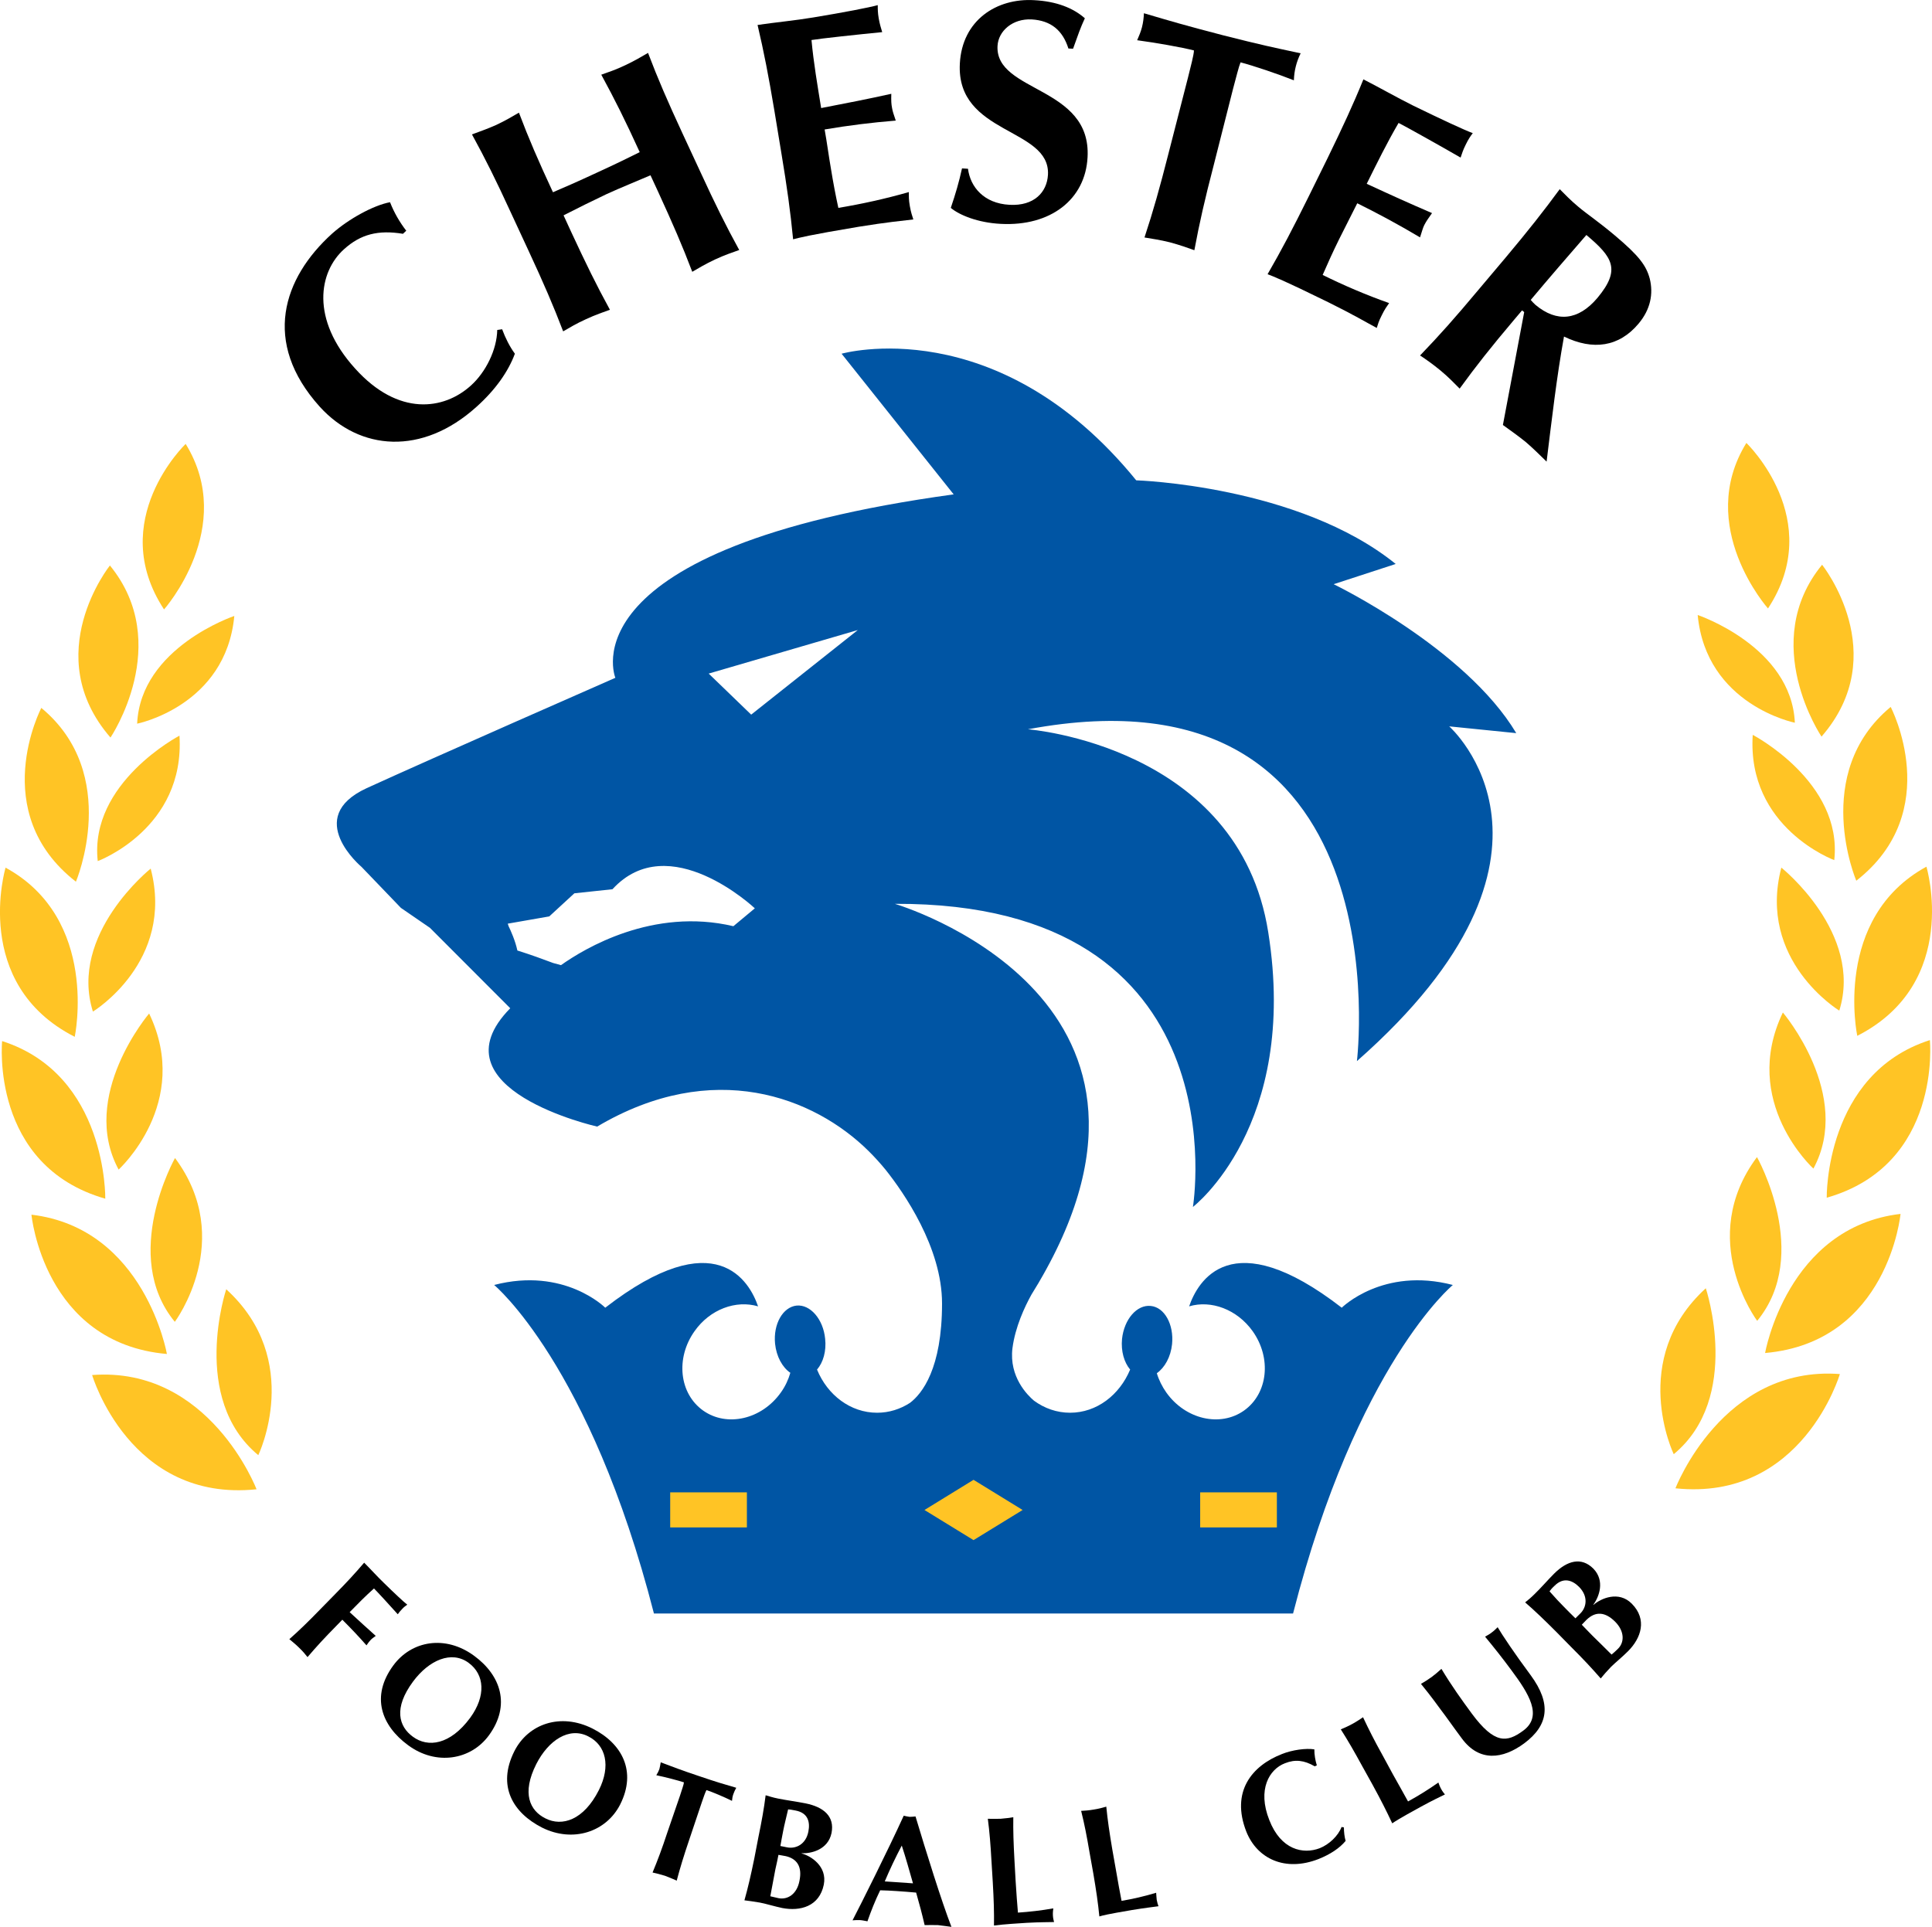 <?xml version="1.0" encoding="UTF-8"?>
<svg id="Layer_2" data-name="Layer 2" xmlns="http://www.w3.org/2000/svg" viewBox="0 0 571.82 570.41">
  <defs>
    <style>
      .cls-1, .cls-2, .cls-3 {
        stroke-width: 0px;
      }

      .cls-2 {
        fill: #ffc425;
      }

      .cls-3 {
        fill: #0055a4;
      }
    </style>
  </defs>
  <g id="Layer_1-2" data-name="Layer 1">
    <g>
      <path class="cls-1" d="m148.62,97.47c.97,2.62,2.23,5.13,3.77,7.24-1.94,5.25-5.72,10.67-11.38,15.74-16.07,14.49-34.54,13-46.38-.06-17.21-19.11-10.86-38.1,3.66-51.23,4.86-4.33,12.24-8.39,17.15-9.3,1.2,3.08,2.86,5.93,4.8,8.44l-.97.91c-7.32-1.2-12.52.11-17.44,4.56-7.44,6.67-10.01,20.65,3.26,35.31,12.81,14.26,26.3,12.27,34.25,5.08,4.46-3.99,7.72-10.67,7.83-16.48"/>
      <path class="cls-1" d="m192.53,51.89c-4.35,1.88-8.69,3.6-13.04,5.59-4.23,2-8.47,4.11-12.69,6.27l2.23,4.85c4.4,9.47,7.55,15.91,11.49,23.1-1.89.68-4.29,1.49-7.09,2.79-2.8,1.26-4.97,2.57-6.75,3.6-2.92-7.64-5.78-14.26-10.18-23.73l-5.32-11.47c-4.34-9.47-7.55-15.91-11.49-23.1,1.94-.74,4.35-1.54,7.15-2.79,2.8-1.31,4.97-2.62,6.75-3.65,2.86,7.59,5.72,14.2,10.07,23.56,2.92-1.25,7.03-3.02,13.04-5.82,6.01-2.74,9.49-4.51,12.64-6.05-4.29-9.41-7.49-15.8-11.38-22.93,1.94-.69,4.35-1.48,7.09-2.8,2.8-1.31,4.97-2.62,6.75-3.65,2.92,7.7,5.77,14.26,10.18,23.79l5.32,11.46c4.35,9.47,7.55,15.92,11.49,23.1-1.94.69-4.35,1.49-7.15,2.8-2.8,1.31-4.98,2.62-6.75,3.65-2.92-7.7-5.78-14.26-10.12-23.73"/>
      <path class="cls-1" d="m229.19,32.72c-1.72-10.27-3.09-17.34-4.97-25.33,5.43-.8,11.03-1.31,16.47-2.22,8.98-1.48,16.7-2.97,19.1-3.65,0,1.14,0,2.28.29,3.94.34,1.88.63,2.68,1.03,4.05-7.04.69-18.18,1.88-20.93,2.34.63,6.79,1.77,13.41,2.86,20.14,7.95-1.54,13.84-2.68,20.76-4.22-.06,2.17,0,3.03.23,4.22.17,1.03.46,1.82,1.09,3.71-7.09.57-14.01,1.43-21.05,2.63.69,3.82,1.2,7.81,1.89,11.75.63,3.88,1.37,7.81,2.17,11.46,6.86-1.14,13.9-2.68,20.87-4.68,0,1.31-.05,2.22.29,4.16.34,1.94.69,2.85,1.03,3.94-3.32.4-7.72.8-16.19,2.17-14.98,2.51-17.38,3.2-19.39,3.71-.8-8.21-1.77-15.29-3.49-25.61"/>
      <path class="cls-1" d="m316.22,14.36c-1.71-5.42-5.2-8.27-10.86-8.61-5.67-.29-9.89,3.42-10.12,7.87-.69,13.81,27.79,11.81,26.65,32.91-.63,12.49-10.93,20.54-25.73,19.74-6.69-.34-12.18-2.57-14.75-4.73,1.43-4.22,2.4-7.53,3.32-11.69l1.77.11c.69,5.42,4.74,10.27,12.29,10.67,7.26.4,11.09-3.71,11.38-8.9.74-14.03-27.22-11.75-26.08-32.92.68-12.83,10.86-19.39,21.96-18.76,6.69.34,11.61,2.34,15.04,5.36-1.31,2.8-2.06,5.02-3.49,9.01"/>
      <path class="cls-1" d="m351.61,22.97c.86-3.48,1.72-6.67,1.77-8.04-3.54-.91-11.26-2.28-16.81-3.02.57-1.31,1.08-2.51,1.43-3.88.34-1.37.51-2.68.57-4.11,8.12,2.4,12.18,3.6,23.33,6.5,11.21,2.85,15.33,3.71,23.05,5.36-.63,1.31-1.09,2.51-1.43,3.88-.35,1.37-.51,2.68-.57,4.11-4.74-1.88-12.18-4.39-15.78-5.31-.51,1.2-1.31,4.45-2.23,7.87l-5.72,22.59c-2.63,10.1-4.23,17.11-5.72,25.15-1.89-.68-4.29-1.54-7.26-2.34-2.98-.74-5.49-1.08-7.5-1.43,2.58-7.81,4.52-14.72,7.09-24.81"/>
      <path class="cls-1" d="m392.84,46.99c4.58-9.41,7.61-15.92,10.69-23.5,4.92,2.51,9.78,5.31,14.7,7.76,8.18,3.99,15.27,7.3,17.67,8.16-.69.91-1.32,1.83-2.06,3.36-.86,1.71-1.09,2.57-1.54,3.88-6.12-3.53-15.9-9.01-18.36-10.26-3.43,5.87-6.4,11.92-9.43,18.02,7.38,3.42,12.81,5.87,19.33,8.67-1.26,1.77-1.72,2.45-2.29,3.54-.46.91-.63,1.77-1.26,3.65-6.11-3.65-12.24-6.96-18.58-10.1-1.72,3.48-3.6,7.07-5.38,10.67-1.72,3.48-3.38,7.13-4.86,10.55,6.23,3.08,12.87,5.93,19.67,8.33-.74,1.08-1.31,1.82-2.17,3.59-.91,1.77-1.14,2.68-1.49,3.77-2.91-1.54-6.69-3.82-14.41-7.64-13.61-6.68-16.01-7.53-17.9-8.27,4.12-7.13,7.44-13.46,12.07-22.82"/>
      <path class="cls-1" d="m451.12,92.39l-.63-.51-2.46,2.91c-6.75,7.99-11.21,13.63-16.01,20.25-1.49-1.48-3.2-3.31-5.54-5.25-2.4-2-4.46-3.42-6.18-4.56,5.72-5.93,10.47-11.29,17.15-19.28l8.18-9.7c6.69-7.98,11.15-13.63,16.01-20.25,1.43,1.43,3.2,3.31,5.55,5.25,2.57,2.17,5.95,4.39,10.75,8.44,7.2,6.05,9.32,8.95,10.35,12.83,1.09,4.45.23,9.07-3.32,13.29-5.78,6.9-13.49,7.99-22.07,3.82-2.17,11.92-3.61,24.58-5.15,37.02-2-1.94-4-3.94-6.12-5.76-2.17-1.77-4.52-3.42-6.81-5.08m24.7-56.24c-5.54,6.39-11.03,12.72-16.47,19.22.51.57.91,1.03,1.43,1.48,6.3,5.25,12.64,4.62,18.3-2.06,7.04-8.44,4.52-12.09-3.26-18.65Z"/>
      <path class="cls-1" d="m99.15,471.95c3.6-3.65,6-6.27,8.63-9.35,1.95,1.94,3.77,3.99,5.72,5.87,3.2,3.14,6,5.76,7.04,6.56-.46.34-.92.63-1.49,1.25-.68.69-.91,1.03-1.32,1.59-2.34-2.62-6.06-6.67-7.04-7.64-2.51,2.23-4.86,4.62-7.2,7.02,2.92,2.68,5.09,4.68,7.72,7.02-.86.62-1.2.86-1.6,1.31-.34.34-.57.69-1.14,1.49-2.29-2.62-4.69-5.13-7.15-7.59l-1.66,1.71c-3.6,3.65-6.01,6.27-8.64,9.36-.63-.8-1.43-1.77-2.52-2.8-1.09-1.09-2.06-1.82-2.86-2.51,3.03-2.68,5.55-5.13,9.15-8.84"/>
      <path class="cls-1" d="m140.38,490.2c7.83,5.76,10.86,14.61,4.29,23.56-5.38,7.3-15.67,8.96-23.9,2.86-7.83-5.76-11.15-14.38-4.35-23.62,5.38-7.3,15.38-9.13,23.96-2.8m-1.66,2.06c-5.09-3.77-11.78-.8-16.47,5.53-5.83,7.87-4.23,13.29-.06,16.32,4.46,3.31,11.04,2.45,16.98-5.6,4.69-6.45,4.29-12.77-.46-16.25Z"/>
      <path class="cls-1" d="m175.38,511.71c8.69,4.39,13.15,12.61,8.17,22.48-4.12,8.09-13.95,11.4-23.1,6.84-8.64-4.39-13.38-12.32-8.23-22.59,4.06-8.1,13.66-11.52,23.16-6.73m-1.32,2.28c-5.6-2.85-11.72,1.14-15.33,8.21-4.4,8.72-1.89,13.8,2.69,16.09,4.92,2.51,11.32.57,15.84-8.39,3.55-7.07,2.11-13.29-3.2-15.91Z"/>
      <path class="cls-1" d="m201.28,531.51c.51-1.66,1.09-3.19,1.15-3.88-1.72-.57-5.43-1.54-8.18-2.11.4-.63.68-1.2.91-1.82.17-.69.29-1.32.4-2,3.95,1.48,5.83,2.23,11.26,4.05,5.38,1.83,7.38,2.4,11.09,3.48-.34.63-.63,1.2-.86,1.88-.23.63-.34,1.26-.4,2-2.29-1.15-5.84-2.63-7.55-3.2-.34.57-.86,2.11-1.43,3.76l-3.66,10.9c-1.66,4.9-2.69,8.27-3.72,12.15-.92-.4-2.06-.91-3.49-1.44-1.43-.45-2.69-.74-3.66-.96,1.54-3.71,2.8-7.07,4.4-11.93"/>
      <path class="cls-1" d="m224.44,543.99c1.03-5.02,1.66-8.49,2.17-12.54.97.28,2.17.68,3.66.97,2.52.51,5.55.91,8.12,1.42,5.43,1.09,8.69,3.88,7.72,8.79-1.03,4.96-6.01,6.1-8.86,5.99v.06c2.69.68,7.66,3.77,6.57,9.24-1.32,6.45-6.97,7.93-12.29,6.91-2.4-.51-4.34-1.14-6.57-1.6-1.66-.28-3.6-.57-4.63-.68,1.09-3.88,1.89-7.36,2.92-12.38m9.09-.74c-.8-.17-1.37-.23-1.94-.34-.23,1.26-.51,2.51-.92,4.33-.57,2.85-1.15,6.33-1.49,7.93.8.17,1.49.34,2.46.57,2.69.51,5.43-1.2,6.17-5.14.86-4.16-.68-6.62-4.29-7.36Zm3.15-13.46c-1.31-.28-1.6-.28-2.23-.34-.51,2.23-1.14,4.68-1.43,6.22-.34,1.65-.57,3.07-.86,4.62l2,.4c2.57.51,5.55-.86,6.29-4.68.57-2.91-.17-5.53-3.77-6.22Z"/>
      <path class="cls-1" d="m281.62,570.41c-1.48-.17-2.75-.4-4-.52-1.32-.06-2.63,0-3.95,0-.74-3.2-1.6-6.44-2.52-9.63-2-.17-3.89-.34-5.89-.46-1.6-.12-3.14-.17-4.75-.22-1.48,3.02-2.69,6.1-3.77,9.18-.69-.11-1.37-.29-2.12-.35-.74-.05-1.43,0-2.29.06,2.57-4.96,10.52-20.82,15.15-30.97.57.12,1.14.28,1.72.34.63,0,1.14-.06,1.77-.12,3.2,10.66,7.66,24.99,10.63,32.69m-11.38-12.89c-1.09-3.83-2.12-7.53-3.32-11.18-1.83,3.48-3.49,6.95-5.03,10.61l8.35.57Z"/>
      <path class="cls-1" d="m293.46,551.07c-.29-5.13-.57-8.67-1.09-12.66,1.03,0,2.29.06,3.77,0,1.54-.12,2.75-.29,3.77-.46-.06,4.05.06,7.59.34,12.73l.35,6.21c.22,3.42.46,6.9.68,9.3,3.43-.23,6.92-.63,10.47-1.26-.06.69-.17,1.14-.12,2.11.06.97.23,1.42.34,1.94-1.66.06-3.83,0-8.06.23-7.49.46-8.69.69-9.72.8.06-4.05-.06-7.59-.35-12.72"/>
      <path class="cls-1" d="m322.51,548.56c-.86-5.08-1.54-8.55-2.52-12.49,1.04-.06,2.23-.12,3.78-.4,1.49-.23,2.69-.57,3.66-.85.4,4.04.92,7.53,1.77,12.61l1.09,6.15c.57,3.37,1.2,6.79,1.66,9.13,3.38-.57,6.86-1.37,10.24-2.4.06.68.06,1.14.17,2.11.17.91.34,1.37.52,1.88-1.6.23-3.77.45-7.95,1.14-7.38,1.25-8.58,1.59-9.55,1.88-.4-4.05-.91-7.53-1.77-12.61"/>
      <path class="cls-1" d="m397.76,540.97c0,1.37.17,2.79.51,3.99-1.77,2.12-4.45,3.94-8,5.36-9.89,3.88-18.18-.06-21.39-8.1-4.63-11.81,1.6-19.51,10.58-22.99,2.98-1.2,7.09-1.77,9.55-1.37,0,1.65.28,3.26.74,4.74l-.63.28c-3.14-1.82-5.78-2.11-8.8-.91-4.64,1.76-8.24,7.76-4.64,16.82,3.43,8.84,10.01,10.21,14.93,8.33,2.74-1.09,5.43-3.6,6.46-6.28"/>
      <path class="cls-1" d="m403.25,522.95c-2.46-4.5-4.23-7.59-6.41-11.01.92-.39,2.06-.86,3.38-1.59,1.37-.74,2.34-1.42,3.2-2,1.72,3.65,3.32,6.85,5.83,11.35l2.97,5.48c1.66,2.97,3.37,5.99,4.52,8.1,3.03-1.66,6.06-3.54,8.98-5.6.23.57.34,1.03.8,1.88.46.86.8,1.2,1.14,1.65-1.48.74-3.48,1.65-7.14,3.65-6.58,3.6-7.61,4.34-8.46,4.9-1.72-3.7-3.32-6.84-5.78-11.35"/>
      <path class="cls-1" d="m432.7,514.68c-2.97-3.99-4.35-6.05-6.35-8.67-2.86-3.94-4.8-6.34-5.78-7.53,1.09-.63,2.17-1.32,3.2-2.06.97-.74,1.94-1.54,2.85-2.39,3.09,5.13,5.89,9.01,9.03,13.29,6.69,9.01,10.35,8.56,15.16,5.02,5.95-4.33,1.6-11.07-3.49-17.92-2.52-3.42-5.09-6.67-7.78-9.92.69-.4,1.37-.74,2-1.26.63-.45,1.15-.97,1.72-1.54,1.38,2.34,5.03,7.82,9.78,14.21,6.29,8.55,5.2,14.88-1.94,20.19-6.35,4.68-13.27,5.53-18.41-1.43"/>
      <path class="cls-1" d="m460.67,483.13c-3.66-3.65-6.18-6.1-9.27-8.78.8-.63,1.78-1.43,2.86-2.52,1.88-1.82,3.83-4.1,5.72-5.99,3.89-3.87,8.06-5.02,11.61-1.48,3.49,3.6,1.72,8.32,0,10.66l.06.06c2.11-1.88,7.43-4.28,11.32-.34,4.64,4.68,2.75,10.21-1.14,14.09-1.71,1.71-3.31,2.97-4.97,4.56-1.15,1.2-2.46,2.68-3.09,3.48-2.69-3.08-5.08-5.65-8.74-9.3m-4.92-18.14c-.97.91-1.14,1.2-1.49,1.65,1.49,1.71,3.26,3.6,4.35,4.68,1.14,1.2,2.23,2.22,3.31,3.31l1.49-1.48c1.83-1.83,2.34-5.02-.4-7.82-2.06-2.06-4.69-2.91-7.26-.34Zm9.43,10.1c-.57.57-.97,1.02-1.37,1.43.91.91,1.77,1.88,3.09,3.19,2.06,2.06,4.63,4.51,5.72,5.65.63-.52,1.15-.97,1.89-1.71,1.94-1.88,2-5.14-.8-7.99-3.03-3.03-5.89-3.14-8.52-.57Z"/>
      <path class="cls-3" d="m428.99,215.03l19.78,2c-15.1-25.27-54.04-44.09-54.04-44.09l18.36-5.99c-28.77-23.27-76.8-24.76-76.8-24.76-41.17-50.6-87.2-37.48-87.2-37.48l33.17,41.64c-115.97,15.91-100.13,54.3-100.13,54.3,0,0-54.72,24.02-73.65,32.69-18.87,8.73-1.49,23.27-1.49,23.27l11.67,12.15,8.6,5.91,23.76,23.8c-23.56,23.97,25.73,35.03,25.73,35.03,34.37-20.36,64.22-8.72,80.34,7.25,1.78,1.76,3.46,3.62,5.05,5.56,5.33,6.71,16.68,22.96,16.68,39.56,0,19.32-5.93,26.72-9.48,29.41-2.87,1.86-6.19,2.93-9.74,2.93-7.89,0-14.7-5.25-17.78-12.78,1.83-2.11,2.8-5.47,2.4-9.13-.57-5.81-4.41-10.21-8.47-9.81-4.06.46-6.92,5.47-6.35,11.29.4,3.82,2.17,7.01,4.52,8.61-.57,1.99-1.49,3.99-2.8,5.82-5.66,7.99-15.96,10.33-22.99,5.37-7.09-5.02-8.23-15.52-2.57-23.5,4.57-6.51,12.29-9.31,18.81-7.36-2.46-7.18-12.29-25.1-45.23.4,0,0-12.12-12.15-32.88-6.73,0,0,28.36,23.45,47.29,97.26h189.16c18.93-73.87,47.29-97.26,47.29-97.26-20.7-5.41-32.88,6.73-32.88,6.73-32.94-25.5-42.71-7.59-45.17-.4,6.46-1.94,14.18.86,18.81,7.36,5.66,7.98,4.51,18.48-2.58,23.5-7.03,4.96-17.32,2.62-22.99-5.37-1.25-1.77-2.23-3.77-2.8-5.7,2.34-1.66,4.11-4.79,4.51-8.62.57-5.81-2.23-10.89-6.29-11.29-4.12-.45-7.89,3.94-8.52,9.76-.35,3.65.63,6.96,2.4,9.07-3.14,7.53-9.89,12.78-17.78,12.78-3.93,0-7.6-1.31-10.68-3.57-1.87-1.58-7.42-7.02-6.37-15.54.82-6.3,3.62-12.25,5.62-15.86.7-1.12,1.37-2.23,2.02-3.33.08-.12.14-.21.14-.21h-.02c50.05-85.05-42.58-112.14-42.58-112.14,103.1-.46,88.23,89.73,88.23,89.73,0,0,31.39-23.96,22.3-81.28-8.69-55.39-71.14-60.12-71.14-60.12,111.85-20.94,97.38,98.23,97.38,98.23,69.88-61.49,27.33-99.08,27.33-99.08Zm-211.94,59.15c-23.79-5.62-44.08,6.6-51.01,11.53l-2.31-.63c-2.83-1.07-6.88-2.55-10.6-3.7-.63-2.94-1.95-5.85-2.59-7.18l-.26-.77,12.29-2.15,7.43-6.84,11.27-1.2c16.75-18.31,42.14,5.65,42.14,5.65l-6.36,5.3Zm5.28-62.63l-12.58-12.15,44.14-12.89-31.56,25.04Z"/>
      <rect class="cls-2" x="198.36" y="441.78" width="22.7" height="10.38"/>
      <rect class="cls-2" x="355.22" y="441.78" width="22.7" height="10.38"/>
      <polygon class="cls-2" points="288.14 438.07 273.62 447 288.14 455.92 302.67 447 288.14 438.07"/>
      <path class="cls-2" d="m75.93,440.87s-13.95-36.45-48.66-33.82c0,0,11.09,37.76,48.66,33.82"/>
      <path class="cls-2" d="m76.45,430.77s13.55-28.12-9.49-49.11c0,0-10.81,32.34,9.49,49.11"/>
      <path class="cls-2" d="m49.4,400.82s-6.52-37.25-40.09-41.24c0,0,3.6,38.04,40.09,41.24"/>
      <path class="cls-2" d="m51.74,391.3s18.13-24.24.06-48.49c0,0-16.24,28.81-.06,48.49"/>
      <path class="cls-2" d="m31.16,354.85s.63-36.68-30.53-46.66c0,0-3.66,36.85,30.53,46.66"/>
      <path class="cls-2" d="m35.11,346.23s21.73-19.74,9.03-46.2c0,0-20.82,24.41-9.03,46.2"/>
      <path class="cls-2" d="m22.12,306.93s7.38-34.85-20.47-50.08c0,0-10.3,34.4,20.47,50.08"/>
      <path class="cls-2" d="m27.5,299.46s24.3-14.77,17.1-42.33c0,0-24.3,19.39-17.1,42.33"/>
      <path class="cls-2" d="m22.47,261.01s13.5-31.77-10.24-51.45c0,0-16.18,30.86,10.24,51.45"/>
      <path class="cls-2" d="m28.93,254.91s25.9-9.58,24.19-37.13c0,0-26.76,13.97-24.19,37.13"/>
      <path class="cls-2" d="m32.7,218.34s18.76-27.78-.17-50.94c0,0-21.1,26.41.17,50.94"/>
      <path class="cls-2" d="m40.59,214.23s26.25-5.25,28.76-31.89c0,0-27.74,9.3-28.76,31.89"/>
      <path class="cls-2" d="m48.55,180.41s21.61-24.3,6.4-49c0,0-23.68,22.65-6.4,49"/>
      <path class="cls-2" d="m495.89,440.58s13.95-36.45,48.66-33.82c0,0-11.09,37.77-48.66,33.82"/>
      <path class="cls-2" d="m495.38,430.48s-13.55-28.07,9.49-49.12c0,0,10.81,32.34-9.49,49.12"/>
      <path class="cls-2" d="m522.42,400.53s6.52-37.25,40.09-41.18c0,0-3.61,37.99-40.09,41.18"/>
      <path class="cls-2" d="m520.08,391.01s-18.13-24.24-.06-48.48c0,0,16.24,28.81.06,48.48"/>
      <path class="cls-2" d="m540.66,354.56s-.62-36.68,30.53-46.66c0,0,3.67,36.9-30.53,46.66"/>
      <path class="cls-2" d="m536.72,345.94s-21.73-19.73-9.04-46.21c0,0,20.81,24.41,9.04,46.21"/>
      <path class="cls-2" d="m549.7,306.64s-7.38-34.85,20.47-50.08c0,0,10.29,34.39-20.47,50.08"/>
      <path class="cls-2" d="m544.38,299.17s-24.36-14.78-17.15-42.33c0,0,24.3,19.39,17.15,42.33"/>
      <path class="cls-2" d="m549.41,260.72s-13.55-31.77,10.18-51.45c0,0,16.18,30.86-10.18,51.45"/>
      <path class="cls-2" d="m542.89,254.62s-25.9-9.53-24.13-37.08c0,0,26.7,13.92,24.13,37.08"/>
      <path class="cls-2" d="m539.12,218.06s-18.75-27.78.17-50.88c0,0,21.1,26.41-.17,50.88"/>
      <path class="cls-2" d="m531.23,213.95s-26.24-5.25-28.76-31.89c0,0,27.73,9.3,28.76,31.89"/>
      <path class="cls-2" d="m523.28,180.12s-21.62-24.3-6.4-49c0,0,23.68,22.7,6.4,49"/>
    </g>
  </g>
</svg>